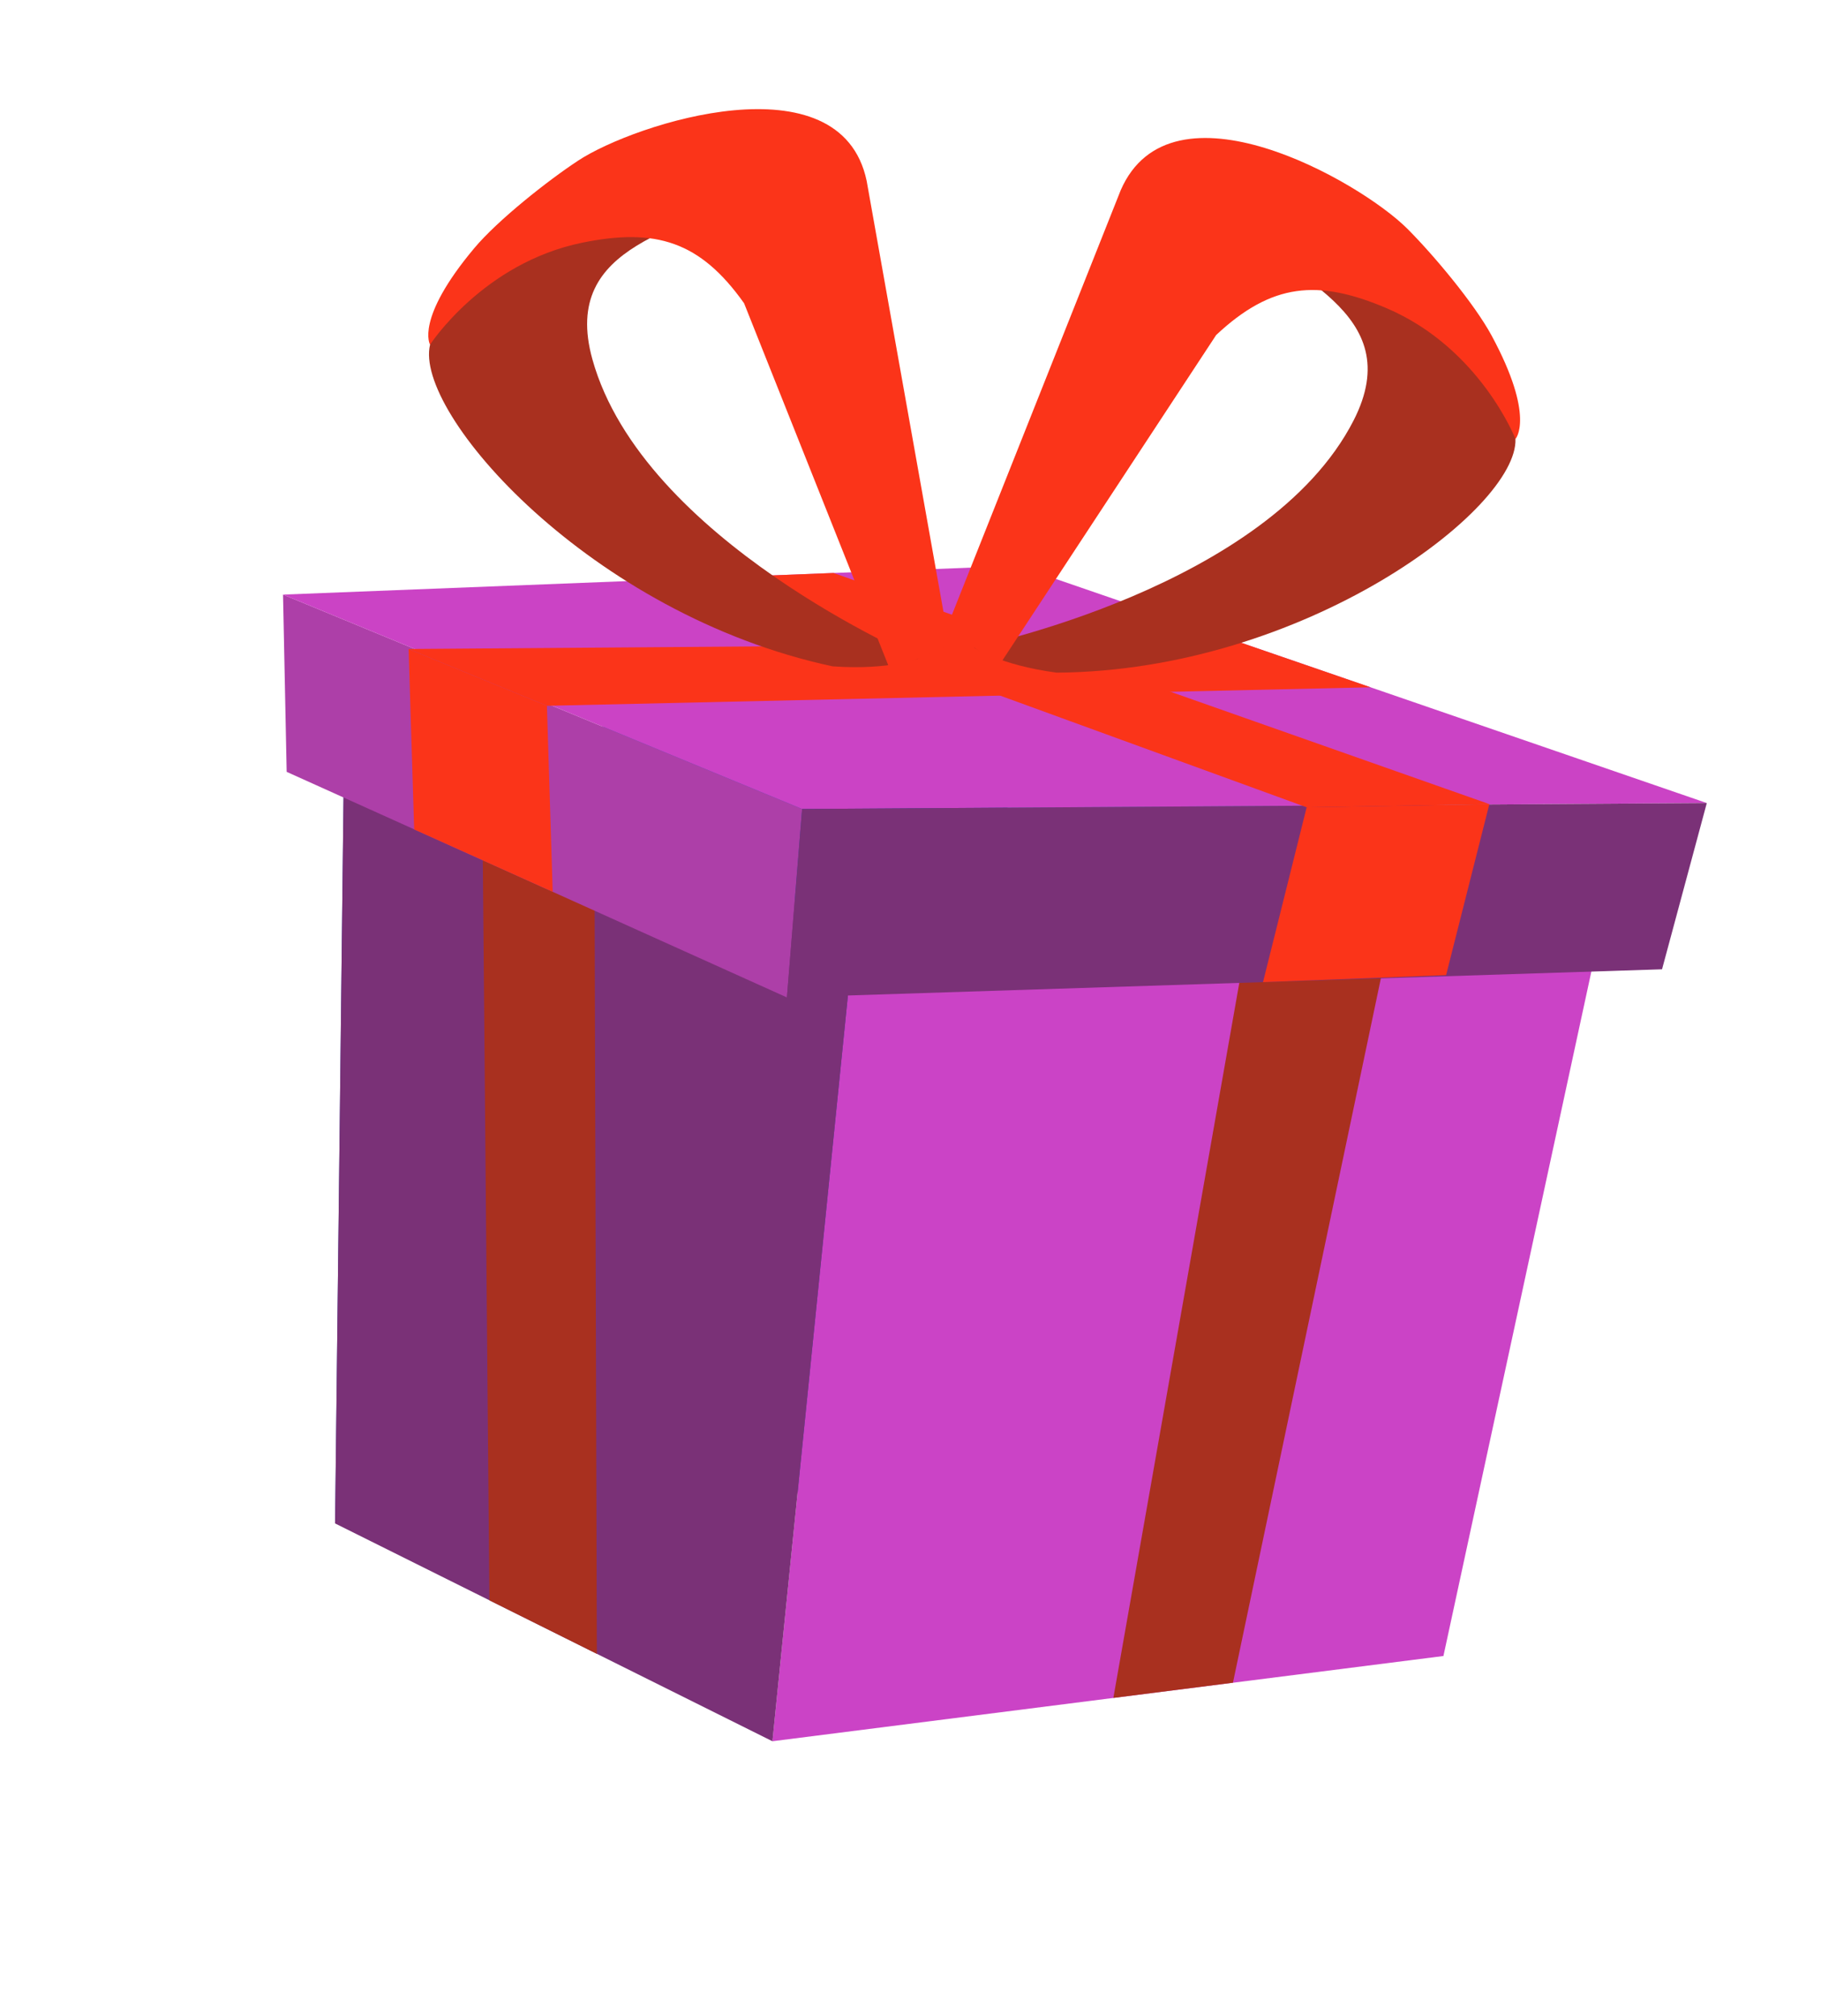 <svg width="318" height="352" viewBox="0 0 318 352" fill="none" xmlns="http://www.w3.org/2000/svg">
<path d="M280.98 155.378L178.119 123.518L60.111 128.979L149.354 161.13L280.98 155.378Z" fill="#5D72C1"/>
<path d="M178.118 123.518L161.385 259.044L58.515 265.969L60.109 128.978L178.118 123.518Z" fill="#344AA6"/>
<path d="M134.883 303.994L252.065 289.113L280.977 155.377L149.351 161.129L134.883 303.994Z" fill="#CB43C6"/>
<path d="M149.355 161.13L60.111 128.978L58.516 265.969L134.887 303.995L149.355 161.13Z" fill="#7A3177"/>
<path d="M104.227 288.738L85.468 279.393L84.201 137.529L103.798 144.715L104.227 288.738Z" fill="#A9301F"/>
<path d="M215.309 293.778L244.047 156.971L218.796 158.091L194.424 296.431L215.309 293.778Z" fill="#A9301F"/>
<path d="M49.426 103.808L140.075 141.236L137.419 174.138L50.06 134.753L49.426 103.808Z" fill="#AD3FA8"/>
<path d="M49.423 103.808L145.556 100.034L177.711 98.779L298.056 140.199L140.072 141.235L49.423 103.808Z" fill="#CB43C5"/>
<path d="M290.241 169.223L137.416 174.139L140.071 141.236L298.056 140.2L290.241 169.223Z" fill="#7A3177"/>
<path d="M260.084 140.388L228.179 140.946L220.559 171.465L252.529 170.25L260.084 140.388Z" fill="#FB3419"/>
<path d="M260.082 140.387L145.554 100.034L118.754 101.08L228.177 140.944L260.082 140.387Z" fill="#FB3419"/>
<path d="M95.509 123.221L96.517 155.692L72.326 144.807L71.354 113.308L95.509 123.221Z" fill="#FB3419"/>
<path d="M71.352 113.309L216.755 112.218L239.346 119.991L95.507 123.222L71.352 113.309Z" fill="#FB3419"/>
<path d="M264.643 76.637C265.101 88.861 227.788 117.132 184.526 117.434C174.52 116.1 170.044 113.025 170.044 113.025C170.044 113.025 221.378 102.657 236.363 73.433C246.159 54.314 224.285 48.331 214.772 38.367C210.797 34.191 215.398 27.581 220.685 29.836L238.367 37.402L256.229 55.759C256.229 55.759 264.44 71.009 264.643 76.637Z" fill="#A9301F"/>
<path d="M174.523 116.099L212.384 58.482C222.061 49.438 230.112 48.662 242.201 53.834C258.477 60.809 264.645 76.637 264.645 76.637C264.645 76.637 268.168 72.83 260.478 58.583C257.435 52.962 250.272 44.434 245.754 39.923C237.344 31.532 204.493 12.969 195.705 33.218L165.281 109.739L174.523 116.099Z" fill="#FB3419"/>
<path d="M75.103 60.17C72.203 72.057 103.091 107.281 145.406 116.334C155.471 117.037 160.468 114.93 160.468 114.93C160.468 114.93 112.274 94.402 103.452 62.741C97.692 42.04 120.316 40.596 131.623 32.757C136.362 29.484 133.185 22.073 127.548 23.224L108.713 27.039L87.532 41.414C87.532 41.414 76.437 54.697 75.103 60.17Z" fill="#A9301F"/>
<path d="M155.47 117.038L129.939 52.945C122.267 42.134 114.534 39.748 101.673 42.371C84.319 45.921 75.102 60.171 75.102 60.171C75.102 60.171 72.42 55.731 82.812 43.338C86.915 38.44 95.642 31.534 100.981 28.029C110.893 21.507 146.797 9.967 151.344 31.578L165.803 112.683L155.47 117.038Z" fill="#FB3419"/>
</svg>
